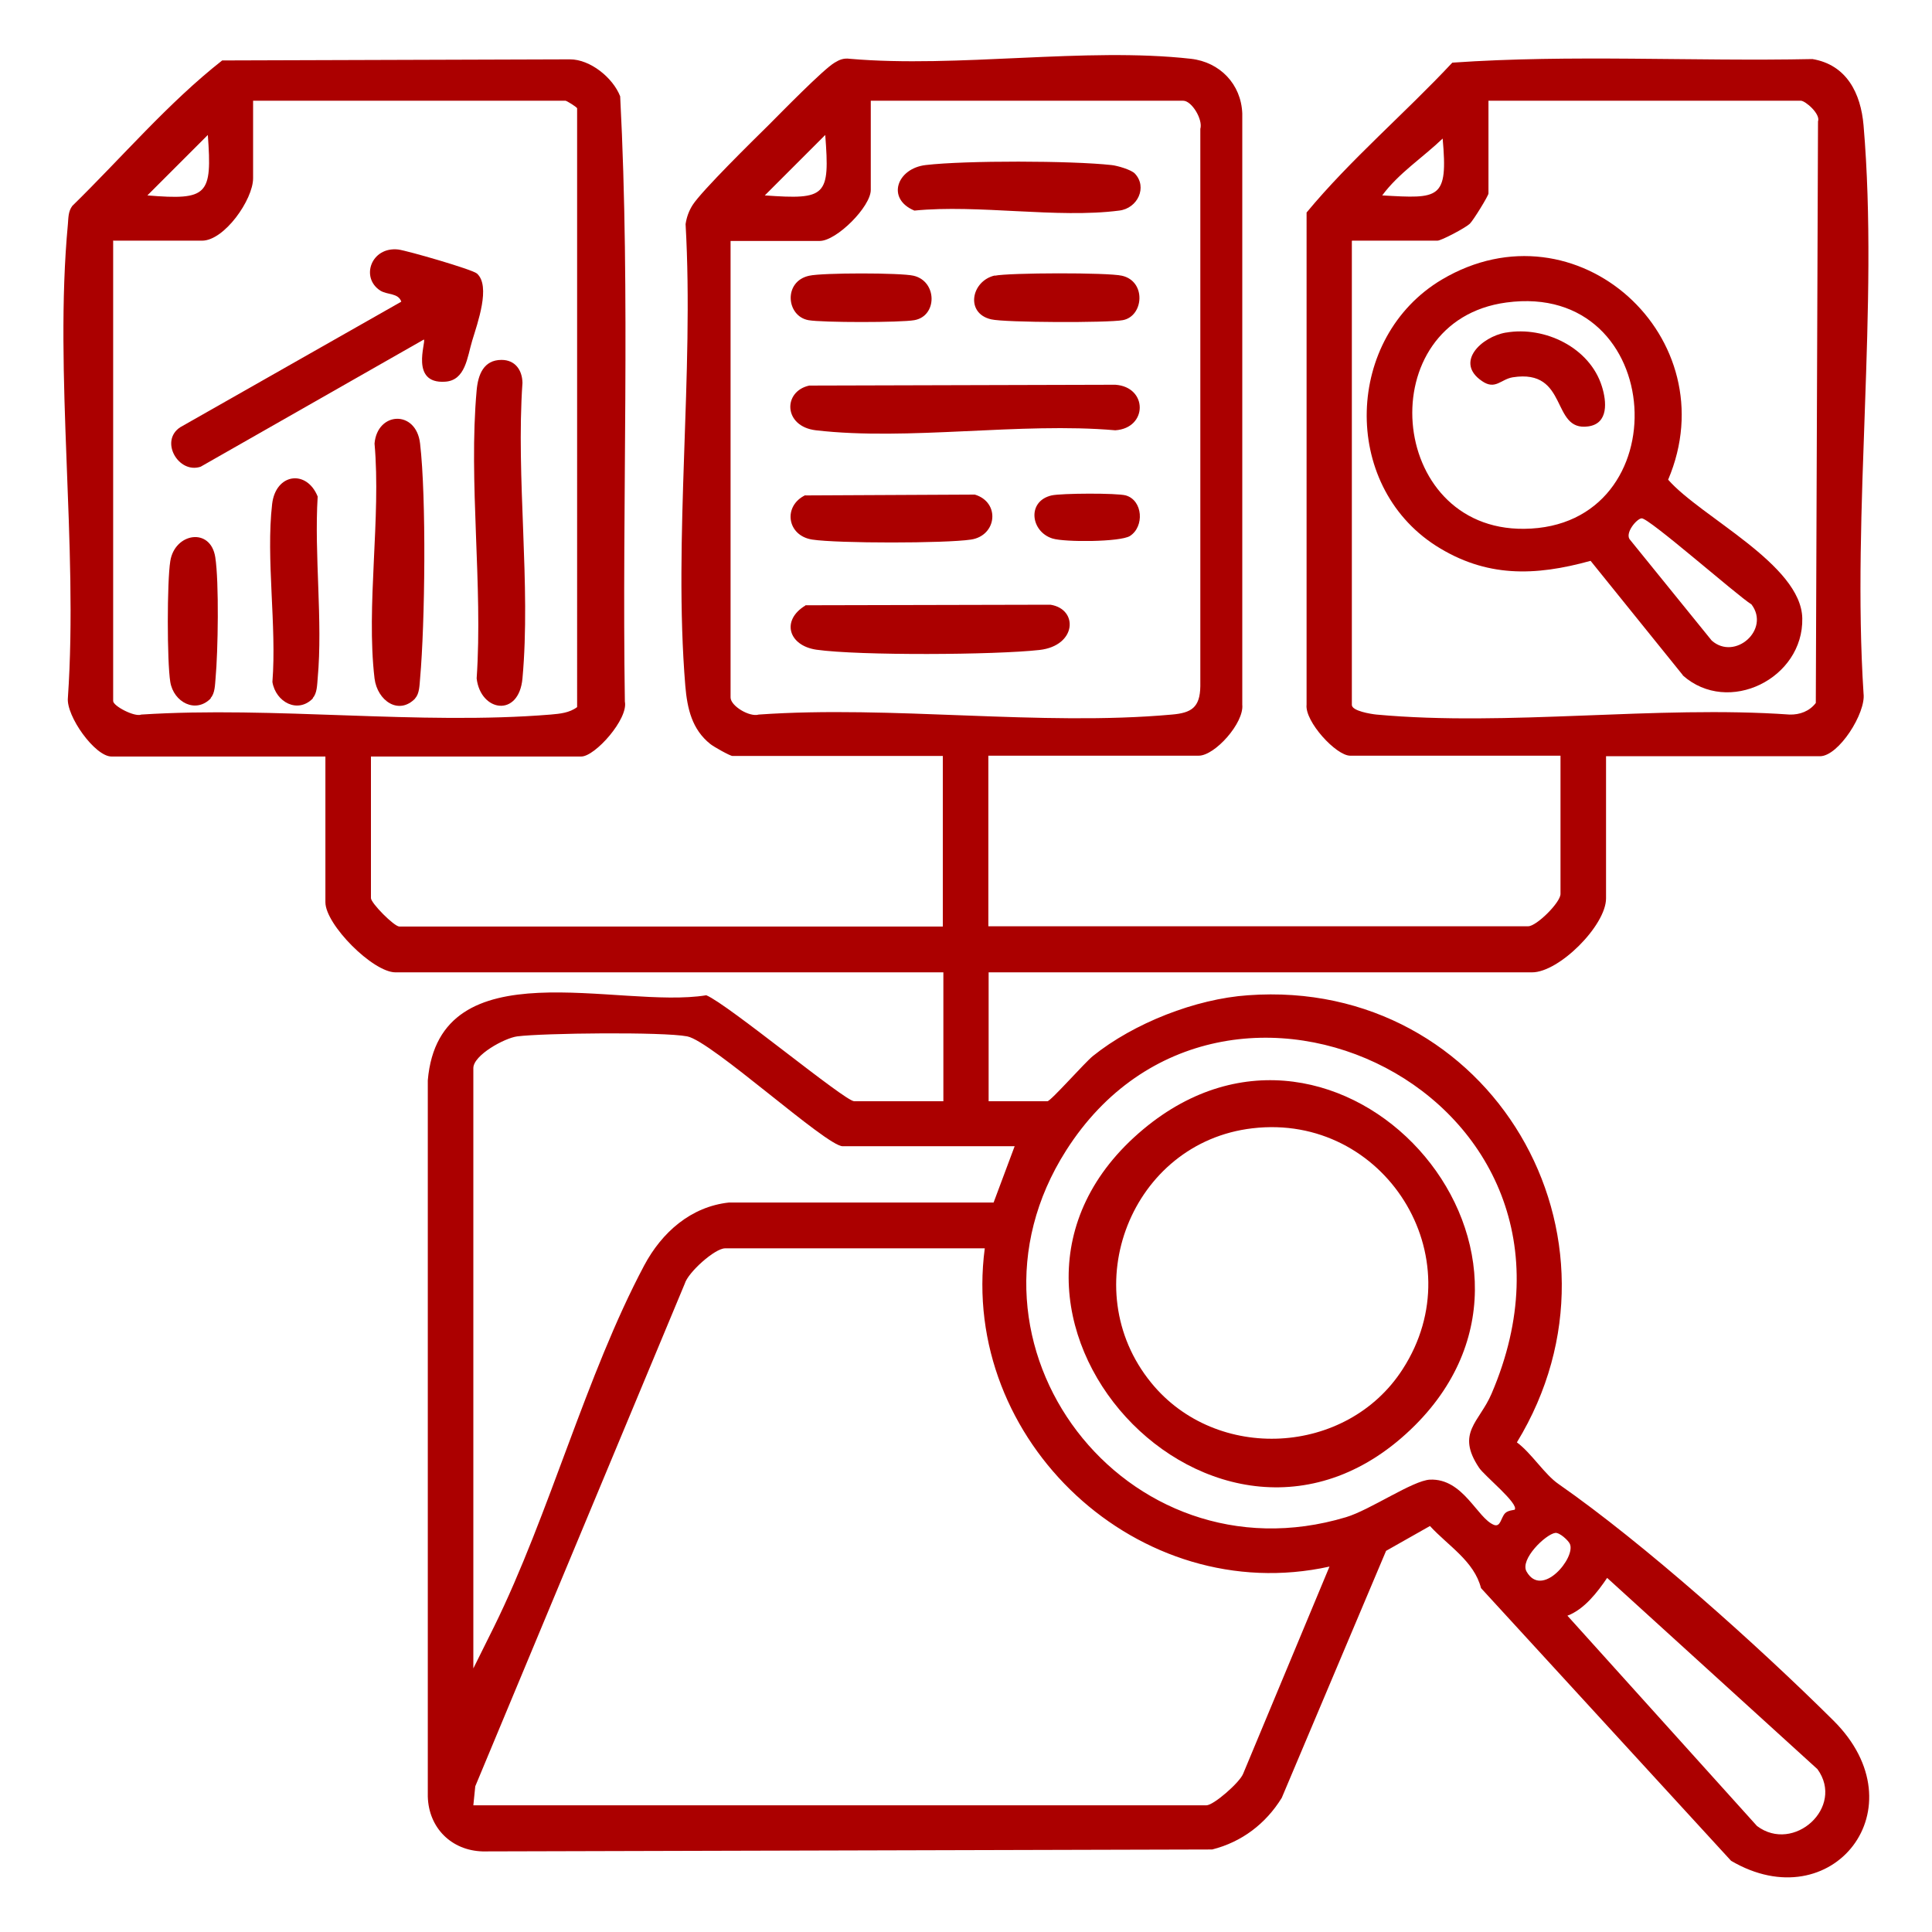 <?xml version="1.0" encoding="UTF-8"?><svg id="Layer_1" xmlns="http://www.w3.org/2000/svg" viewBox="0 0 70 70"><defs><style>.cls-1{fill:#ab0000;}</style></defs><path class="cls-1" d="M13.44,27.39v5.15c0,.18.84,1.03,1.03,1.03h19.69v-6.18h-7.62c-.09,0-.69-.34-.8-.43-.67-.53-.84-1.29-.91-2.11-.44-5.36.32-11.31.01-16.73.04-.26.12-.48.26-.7.34-.52,2.17-2.32,2.74-2.88.45-.45,1.99-2.03,2.4-2.27.18-.11.33-.17.55-.14,3.91.34,8.53-.43,12.36,0,1.05.12,1.82.92,1.86,1.98v21.42c.07.66-.99,1.85-1.58,1.85h-7.62v6.18h19.56c.3,0,1.17-.86,1.17-1.17v-5.01h-7.62c-.51,0-1.65-1.24-1.58-1.85V7.7c1.59-1.92,3.56-3.59,5.28-5.43,4.31-.3,8.71-.04,13.05-.13,1.24.21,1.75,1.24,1.85,2.4.56,6.57-.43,13.94,0,20.59.09.7-.9,2.27-1.58,2.27h-7.75v5.15c0,.98-1.7,2.68-2.68,2.68h-19.69v4.67h2.13c.12,0,1.36-1.41,1.65-1.64,1.48-1.19,3.72-2.07,5.62-2.2,8.8-.64,14.27,8.77,9.74,16.2.52.38,1.01,1.17,1.51,1.51,3.1,2.16,7.21,5.84,9.96,8.57,3.18,3.16-.05,7.23-3.71,5.08l-9.06-9.88c-.25-.98-1.19-1.53-1.85-2.25l-1.59.9-3.78,8.95c-.58.94-1.45,1.6-2.52,1.87l-26.43.07c-1.13-.03-1.96-.85-1.99-1.99v-25.95c.42-4.86,6.92-2.56,10.09-3.08.78.32,5.02,3.84,5.36,3.84h3.23v-4.67H14.33c-.82,0-2.54-1.73-2.54-2.54v-5.28h-7.75c-.6,0-1.65-1.47-1.58-2.13.38-5.52-.51-11.72,0-17.16.02-.23.01-.46.16-.66,1.8-1.76,3.47-3.73,5.43-5.27l12.6-.04c.74,0,1.56.67,1.82,1.34.38,7.27.06,14.63.17,21.93.13.63-1.08,1.99-1.58,1.99h-7.62ZM4.1,8.73v16.67c0,.18.78.59,1.02.49,4.81-.31,10.08.39,14.83,0,.34-.03.68-.06.96-.27V3.92c-.04-.06-.38-.27-.42-.27h-11.32v2.81c0,.77-1.04,2.26-1.85,2.26h-3.23ZM26.47,8.73v16.54c0,.31.69.72,1.02.62,4.82-.34,10.22.43,14.97,0,.7-.06,1.02-.25,1.03-1.03V4.67c.1-.34-.31-1.02-.62-1.02h-11.32v3.23c0,.61-1.24,1.85-1.85,1.85h-3.23ZM48.98,8.73v16.81c0,.22.69.33.89.35,4.75.44,10.15-.34,14.97,0,.37.01.72-.12.95-.42l.08-21.07c.1-.27-.46-.75-.62-.75h-11.32v3.36c0,.08-.55.98-.68,1.1-.16.15-1.03.61-1.17.61h-3.09ZM5.34,7.08c2.19.18,2.35-.01,2.19-2.19l-2.19,2.19ZM27.71,7.08c2.23.16,2.36.03,2.19-2.19l-2.19,2.19ZM50.08,7.08c2.07.12,2.39.15,2.19-2.06-.72.69-1.59,1.25-2.19,2.06ZM36.77,41.53h-6.24c-.59,0-4.75-3.81-5.63-3.98s-5.22-.12-6.16,0c-.46.06-1.59.68-1.59,1.15v21.75l.75-1.51c2.01-4.08,3.33-9.12,5.44-13.09.64-1.2,1.69-2.13,3.07-2.28h9.59s.77-2.06.77-2.06ZM54.88,54.7c.16-.22-1.1-1.23-1.29-1.52-.85-1.27.01-1.65.45-2.68,4.66-10.85-9.75-17.71-15.41-8.82-4.48,7.03,2.16,15.69,10.14,13.29.87-.26,2.42-1.33,3.04-1.36,1.21-.05,1.71,1.4,2.32,1.64.24.09.25-.26.4-.42.1-.11.34-.12.35-.13ZM35.67,45.23h-9.4c-.37,0-1.34.87-1.46,1.28l-7.59,18.21-.07.69h26.56c.26,0,1.2-.82,1.33-1.14l3.13-7.51c-6.9,1.52-13.41-4.56-12.49-11.53ZM56.35,55.54c-.35.05-1.29.96-1.04,1.4.56.99,1.79-.51,1.57-1-.05-.12-.37-.42-.53-.4ZM56.8,58.55l6.86,7.61c1.33,1,3.19-.68,2.19-2.06l-7.62-6.93c-.36.53-.83,1.14-1.44,1.37Z"/><path class="cls-1" d="M29.32,13.97l11.09-.03c1.18.08,1.18,1.57,0,1.65-3.43-.3-7.5.39-10.85,0-1.18-.14-1.2-1.41-.24-1.62Z"/><path class="cls-1" d="M29.18,21.93l8.88-.02c1.02.16.95,1.49-.4,1.64-1.61.18-6.52.21-8.08-.01-1.02-.15-1.28-1.07-.4-1.6Z"/><path class="cls-1" d="M41.12,6.29c.46.49.1,1.26-.57,1.34-2.24.29-5.11-.23-7.42,0-1.03-.43-.63-1.53.41-1.65,1.45-.17,5.28-.16,6.73,0,.21.02.72.17.85.31Z"/><path class="cls-1" d="M29.18,17.95l6.14-.03c.93.28.8,1.49-.14,1.63s-4.83.14-5.75,0-1.07-1.22-.25-1.61Z"/><path class="cls-1" d="M36.04,9.99c.52-.11,4.1-.12,4.61,0,.89.2.79,1.47.03,1.61-.52.1-4.28.09-4.77-.03-.95-.22-.72-1.4.14-1.59Z"/><path class="cls-1" d="M29.32,9.99c.48-.11,3.31-.11,3.78,0,.86.2.87,1.46.03,1.61-.49.09-3.35.09-3.84,0-.81-.15-.91-1.41.03-1.61Z"/><path class="cls-1" d="M38.1,17.95c.35-.08,2.37-.09,2.69,0,.62.18.68,1.13.15,1.47-.35.22-2.37.23-2.81.09-.79-.25-.93-1.35-.03-1.56Z"/><path class="cls-1" d="M15.36,12.3l-8.09,4.61c-.8.27-1.5-.93-.74-1.43l8.01-4.55c-.11-.32-.5-.24-.76-.4-.73-.47-.33-1.6.65-1.49.32.04,2.68.72,2.85.87.51.45.02,1.8-.17,2.43-.18.59-.24,1.45-.99,1.49-1.27.08-.68-1.44-.76-1.52Z"/><path class="cls-1" d="M18.17,13.04c.49,0,.75.36.76.83-.24,3.45.31,7.31,0,10.71-.13,1.43-1.52,1.21-1.66,0,.23-3.37-.3-7.12,0-10.44.05-.56.25-1.1.9-1.1Z"/><path class="cls-1" d="M15.05,25.3c-.6.63-1.38.09-1.48-.72-.31-2.63.24-5.82,0-8.51.1-1.16,1.51-1.23,1.65,0,.23,1.96.18,6.51,0,8.52-.02.22-.02.55-.18.71Z"/><path class="cls-1" d="M11.34,25.3c-.55.57-1.35.14-1.47-.59.16-2.04-.24-4.46-.01-6.45.13-1.11,1.25-1.26,1.65-.27-.13,2.13.19,4.49,0,6.59-.02.22-.02.55-.18.71Z"/><path class="cls-1" d="M7.64,25.3c-.55.57-1.35.14-1.47-.59s-.12-3.64,0-4.38c.16-1.02,1.46-1.24,1.63-.14.14.9.1,3.42.01,4.39-.02.22-.02.55-.18.71Z"/><path class="cls-1" d="M60.97,24.46l-3.34-4.14c-2.02.56-3.79.61-5.61-.55-3.45-2.22-3.29-7.55.22-9.64,4.89-2.9,10.38,2.12,8.2,7.25,1.19,1.36,4.82,3.07,4.86,5.02.05,2.18-2.68,3.54-4.33,2.07ZM54.58,10.96c-4.93.66-4.34,8.25.64,8.2,5.67-.05,5.2-8.99-.64-8.2ZM59.48,18.78c-.18.01-.64.56-.41.79l2.95,3.64c.84.74,2.13-.4,1.44-1.31-.53-.33-3.72-3.14-3.98-3.12Z"/><path class="cls-1" d="M51.27,51.64c-7.11,7.1-17.54-4.31-9.84-10.73,7.09-5.91,16.25,4.32,9.84,10.73ZM45.38,40.88c-4.39.51-6.46,5.8-3.67,9.22,2.36,2.9,7.09,2.65,9.11-.49,2.63-4.07-.67-9.29-5.44-8.73Z"/><path class="cls-1" d="M54.57,12.05c1.4-.24,3.03.54,3.47,1.95.17.54.25,1.35-.5,1.45-1.36.19-.69-2.1-2.73-1.78-.43.07-.63.47-1.11.14-1.01-.68-.02-1.61.86-1.76Z"/></svg>